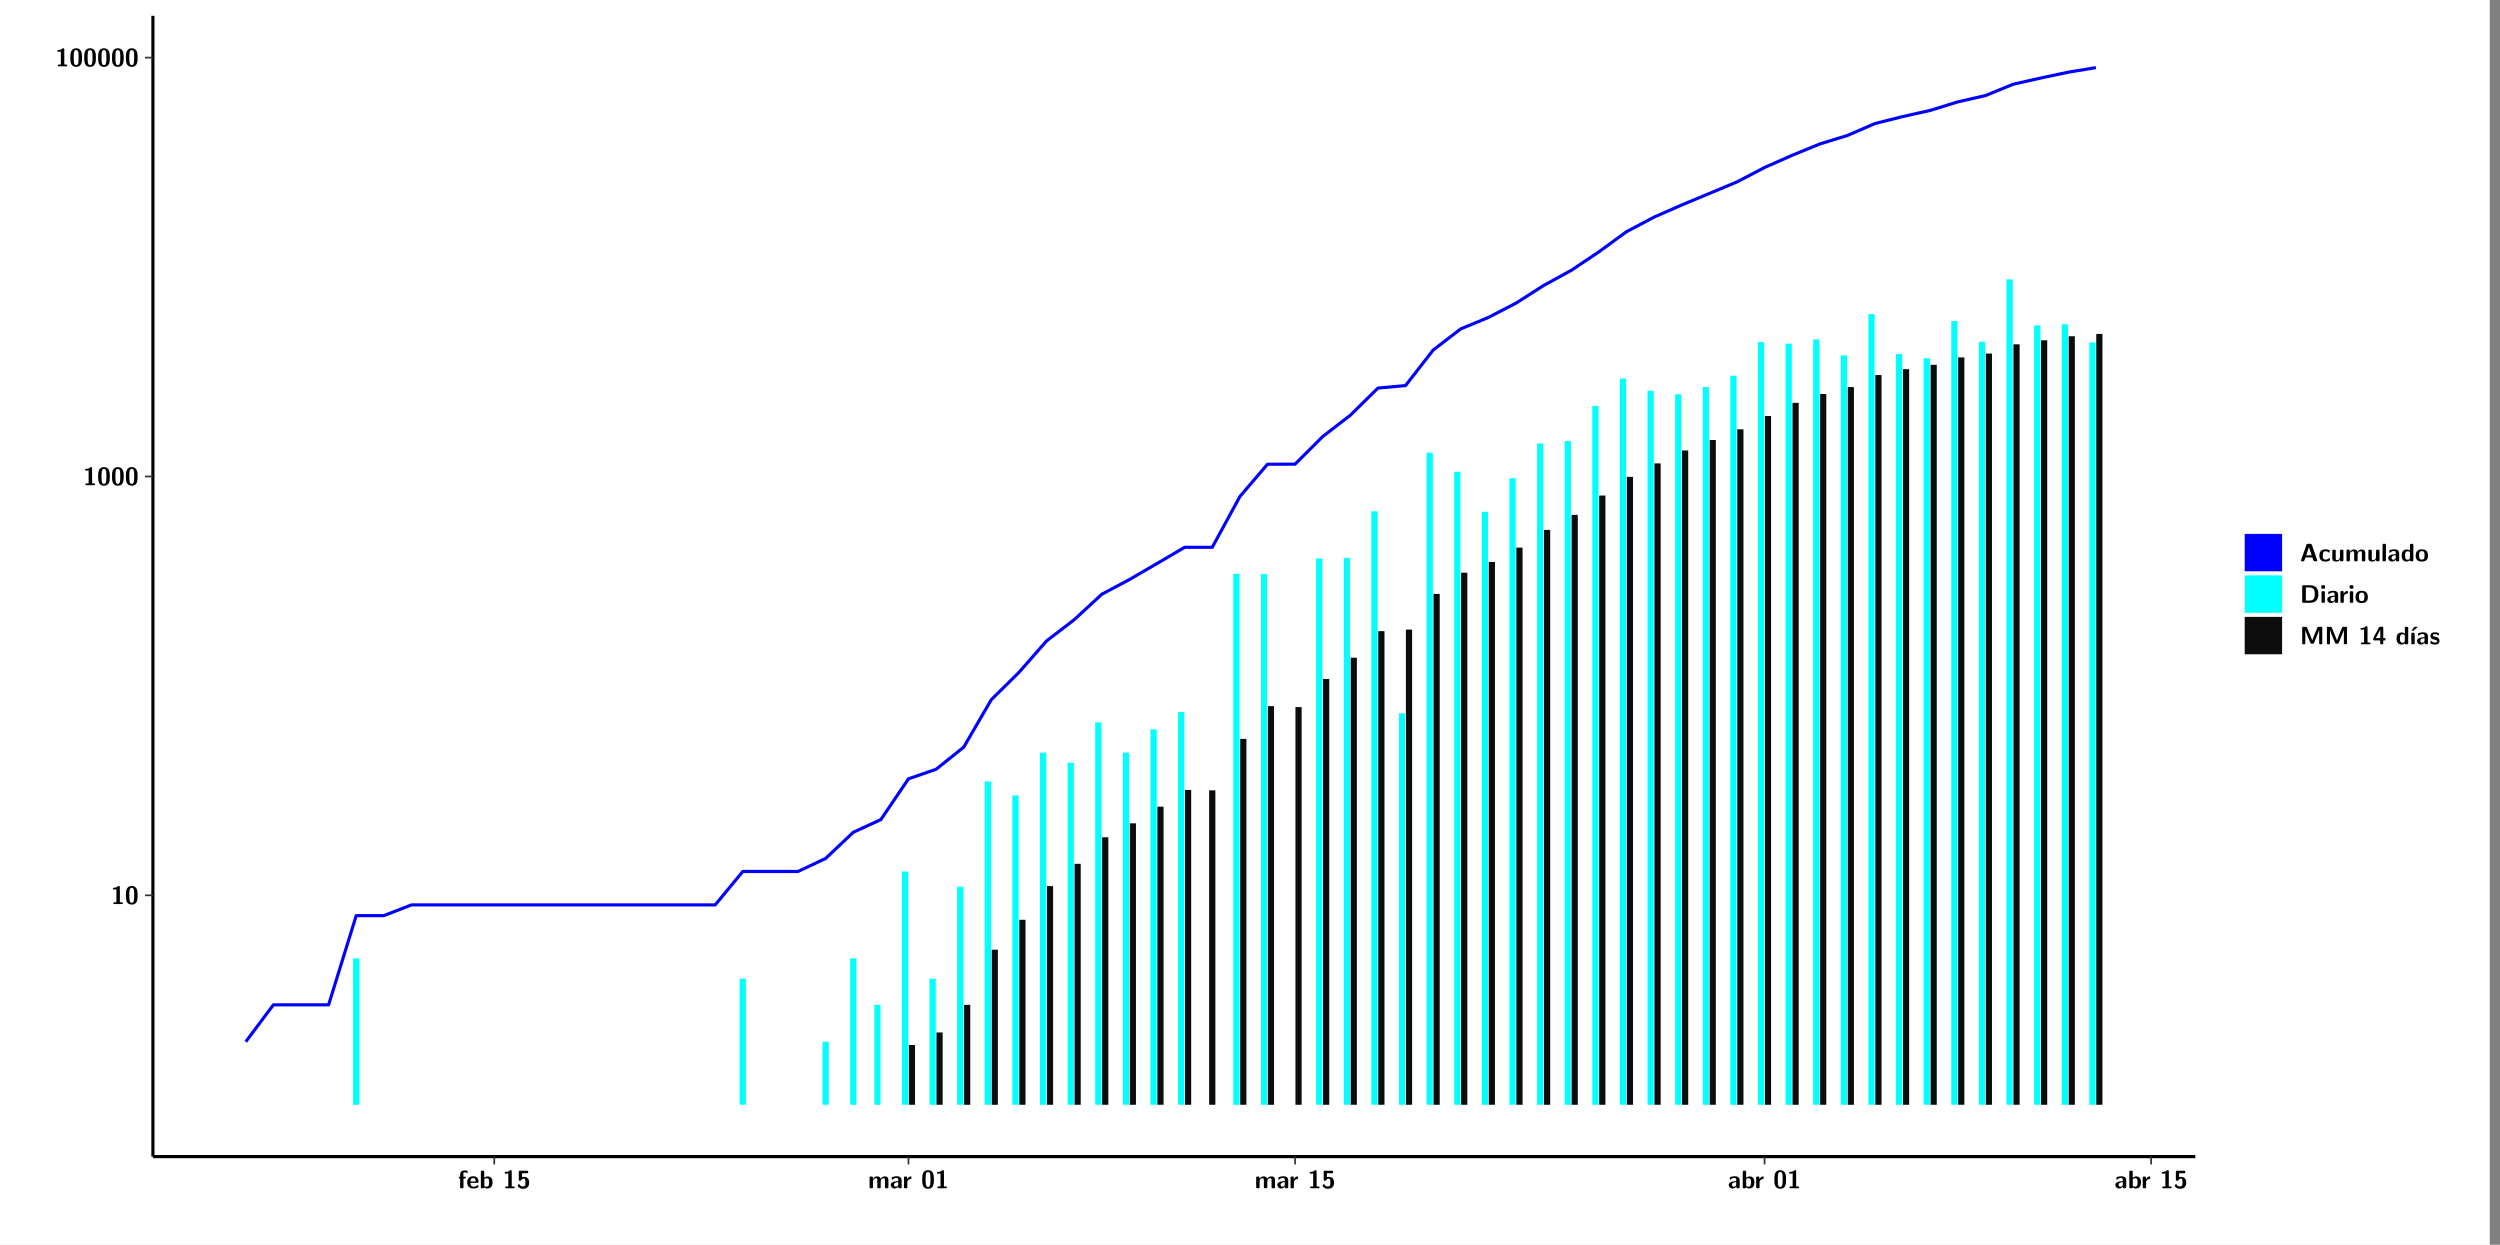 <?xml version="1.0" encoding="UTF-8"?>
<svg xmlns="http://www.w3.org/2000/svg" xmlns:xlink="http://www.w3.org/1999/xlink" width="867.653pt" height="432pt" viewBox="0 0 867.653 432" version="1.1">
<rect x="0" y="0" width="867.653" height="432" fill="#808080" stroke="none"/>
<defs>
<g>
<symbol overflow="visible" id="glyph0-0">
<path style="stroke:none;" d=""/>
</symbol>
<symbol overflow="visible" id="glyph0-1">
<path style="stroke:none;" d="M 3.109 -5.859 C 3.109 -6.016 3.109 -6.281 2.719 -6.281 C 2.547 -6.281 2.516 -6.266 2.406 -6.156 C 2.25 -6.016 1.922 -5.688 1.047 -5.672 C 0.891 -5.672 0.672 -5.609 0.672 -5.359 C 0.672 -5.047 0.969 -5.047 1.094 -5.047 C 1.344 -5.047 1.656 -5.078 1.906 -5.156 L 1.906 -0.625 L 1.234 -0.625 C 1.109 -0.625 0.812 -0.625 0.812 -0.312 C 0.812 0 1.109 0 1.234 0 L 3.719 0 C 3.828 0 4.141 0 4.141 -0.312 C 4.141 -0.625 3.828 -0.625 3.719 -0.625 L 3.109 -0.625 Z M 3.109 -5.859 "/>
</symbol>
<symbol overflow="visible" id="glyph0-2">
<path style="stroke:none;" d="M 4.438 -3 C 4.438 -4.203 4.438 -6.281 2.406 -6.281 C 0.375 -6.281 0.375 -4.219 0.375 -3 C 0.375 -1.812 0.375 0.188 2.406 0.188 C 4.438 0.188 4.438 -1.781 4.438 -3 Z M 2.406 -0.438 C 1.75 -0.438 1.656 -1.25 1.625 -1.484 C 1.562 -1.953 1.562 -2.766 1.562 -3.125 C 1.562 -3.641 1.562 -4.203 1.625 -4.641 C 1.641 -4.875 1.734 -5.641 2.406 -5.641 C 3.047 -5.641 3.156 -4.906 3.188 -4.734 C 3.25 -4.281 3.25 -3.594 3.25 -3.125 C 3.25 -2.625 3.25 -1.953 3.188 -1.469 C 3.156 -1.234 3.062 -0.438 2.406 -0.438 Z M 2.406 -0.438 "/>
</symbol>
<symbol overflow="visible" id="glyph0-3">
<path style="stroke:none;" d="M 1.922 -3.391 L 2.344 -3.391 C 2.453 -3.391 2.766 -3.391 2.766 -3.703 C 2.766 -4.016 2.453 -4.016 2.344 -4.016 L 1.891 -4.016 L 1.891 -4.969 C 1.891 -5.203 1.891 -5.547 2.469 -5.547 C 2.75 -5.547 2.922 -5.469 3.094 -5.297 C 3.156 -5.234 3.188 -5.219 3.219 -5.219 C 3.344 -5.219 3.344 -5.297 3.344 -5.438 L 3.344 -5.844 C 3.344 -6.062 3.328 -6.062 3.031 -6.125 C 2.781 -6.188 2.594 -6.188 2.469 -6.188 C 1.812 -6.188 0.75 -6.031 0.75 -4.719 L 0.75 -4.016 C 0.562 -4.016 0.266 -4.016 0.266 -3.703 C 0.266 -3.391 0.562 -3.391 0.75 -3.391 L 0.75 -0.422 C 0.75 -0.109 0.844 0 1.172 0 L 1.5 0 C 1.828 0 1.922 -0.109 1.922 -0.422 Z M 1.922 -3.391 "/>
</symbol>
<symbol overflow="visible" id="glyph0-4">
<path style="stroke:none;" d="M 3.781 -1.875 C 3.984 -1.875 4.203 -1.891 4.203 -2.281 C 4.203 -3.406 3.672 -4.156 2.359 -4.156 C 0.969 -4.156 0.266 -3.375 0.266 -2.047 C 0.266 -0.609 1.109 0.094 2.484 0.094 C 2.812 0.094 3.312 0.047 3.891 -0.234 C 4.078 -0.328 4.141 -0.359 4.141 -0.469 C 4.141 -0.531 4.125 -0.781 4.109 -0.844 C 4.078 -1.125 4.062 -1.125 3.984 -1.125 C 3.953 -1.125 3.938 -1.125 3.844 -1.047 C 3.328 -0.594 2.797 -0.531 2.516 -0.531 C 1.531 -0.531 1.422 -1.312 1.391 -1.875 Z M 1.406 -2.344 C 1.422 -2.875 1.609 -3.531 2.359 -3.531 C 3.062 -3.531 3.203 -3.031 3.219 -2.344 Z M 1.406 -2.344 "/>
</symbol>
<symbol overflow="visible" id="glyph0-5">
<path style="stroke:none;" d="M 1.703 -5.656 C 1.703 -5.938 1.641 -6.078 1.281 -6.078 L 0.953 -6.078 C 0.641 -6.078 0.531 -5.984 0.531 -5.656 L 0.531 -0.422 C 0.531 -0.109 0.625 0 0.953 0 L 1.312 0 C 1.453 0 1.719 0 1.734 -0.344 C 2.125 0.094 2.578 0.094 2.719 0.094 C 4.578 0.094 4.578 -1.594 4.578 -2.031 C 4.578 -2.453 4.578 -4.109 2.938 -4.109 C 2.219 -4.109 1.781 -3.703 1.703 -3.625 Z M 1.734 -3.172 C 1.844 -3.281 2.109 -3.484 2.5 -3.484 C 3.391 -3.484 3.391 -2.672 3.391 -2.016 C 3.391 -1.375 3.391 -0.531 2.406 -0.531 C 2.047 -0.531 1.828 -0.75 1.734 -0.875 Z M 1.734 -3.172 "/>
</symbol>
<symbol overflow="visible" id="glyph0-6">
<path style="stroke:none;" d="M 1.859 -5.203 L 3.578 -5.203 C 4 -5.203 4 -5.406 4 -5.641 C 4 -5.875 4 -6.078 3.578 -6.078 L 1.141 -6.078 C 0.875 -6.078 0.734 -6.031 0.734 -5.688 L 0.734 -3 C 0.734 -2.609 0.922 -2.594 1.172 -2.594 C 1.391 -2.594 1.469 -2.594 1.594 -2.812 C 1.812 -3.141 2.109 -3.328 2.469 -3.328 C 3.047 -3.328 3.047 -2.656 3.047 -1.969 C 3.047 -1.297 3.047 -0.625 2.125 -0.625 C 1.844 -0.625 1.25 -0.703 0.906 -1.406 C 0.875 -1.453 0.844 -1.5 0.781 -1.5 C 0.719 -1.5 0.703 -1.469 0.656 -1.391 C 0.531 -1.188 0.328 -0.891 0.328 -0.828 C 0.328 -0.75 0.891 0.188 2.141 0.188 C 3.562 0.188 4.328 -0.516 4.328 -1.938 C 4.328 -3.094 3.844 -3.953 2.5 -3.953 C 2.281 -3.953 2.078 -3.922 1.859 -3.844 Z M 1.859 -5.203 "/>
</symbol>
<symbol overflow="visible" id="glyph0-7">
<path style="stroke:none;" d="M 7.062 -2.844 C 7.062 -3.75 6.672 -4.109 5.781 -4.109 C 5.156 -4.109 4.688 -3.828 4.359 -3.25 C 4.219 -4.078 3.484 -4.109 3.109 -4.109 C 2.938 -4.109 2.578 -4.109 2.188 -3.828 C 1.906 -3.625 1.734 -3.344 1.672 -3.203 L 1.672 -3.641 C 1.672 -3.922 1.609 -4.062 1.25 -4.062 L 0.953 -4.062 C 0.625 -4.062 0.531 -3.969 0.531 -3.641 L 0.531 -0.422 C 0.531 -0.109 0.625 0 0.953 0 L 1.297 0 C 1.625 0 1.719 -0.109 1.719 -0.422 L 1.719 -2.359 C 1.719 -3.141 2.25 -3.484 2.688 -3.484 C 3.109 -3.484 3.203 -3.297 3.203 -2.828 L 3.203 -0.422 C 3.203 -0.109 3.297 0 3.625 0 L 3.969 0 C 4.297 0 4.391 -0.109 4.391 -0.422 L 4.391 -2.359 C 4.391 -3.141 4.922 -3.484 5.359 -3.484 C 5.781 -3.484 5.875 -3.297 5.875 -2.828 L 5.875 -0.422 C 5.875 -0.109 5.969 0 6.297 0 L 6.641 0 C 6.984 0 7.062 -0.109 7.062 -0.422 Z M 7.062 -2.844 "/>
</symbol>
<symbol overflow="visible" id="glyph0-8">
<path style="stroke:none;" d="M 4.062 -2.766 C 4.062 -4.156 2.734 -4.156 2.297 -4.156 C 1.891 -4.156 1.453 -4.125 0.859 -3.891 C 0.672 -3.797 0.625 -3.781 0.625 -3.688 C 0.625 -3.625 0.688 -3.109 0.688 -3.047 C 0.703 -2.984 0.75 -2.938 0.812 -2.938 C 0.844 -2.938 0.875 -2.969 0.906 -3 C 1.281 -3.391 1.719 -3.578 2.266 -3.578 C 2.734 -3.578 2.875 -3.297 2.875 -2.781 L 2.875 -2.469 C 2.562 -2.469 0.266 -2.453 0.266 -1.172 C 0.266 -0.547 0.766 0.094 1.531 0.094 C 1.828 0.094 2.484 0.016 2.906 -0.594 L 2.906 -0.422 C 2.906 -0.141 2.969 0 3.328 0 L 3.641 0 C 3.984 0 4.062 -0.109 4.062 -0.422 Z M 2.875 -1.344 C 2.875 -0.531 2.047 -0.531 2.016 -0.531 C 1.641 -0.531 1.406 -0.844 1.406 -1.188 C 1.406 -2.047 2.625 -2.109 2.875 -2.109 Z M 2.875 -1.344 "/>
</symbol>
<symbol overflow="visible" id="glyph0-9">
<path style="stroke:none;" d="M 1.703 -2.016 C 1.703 -2.844 2.391 -3.188 2.938 -3.219 C 3.109 -3.234 3.125 -3.234 3.125 -3.469 L 3.125 -3.875 C 3.125 -4.047 3.125 -4.109 2.969 -4.109 C 2.719 -4.109 2.078 -4.031 1.672 -3.078 L 1.656 -3.078 L 1.656 -3.641 C 1.656 -3.922 1.594 -4.062 1.234 -4.062 L 0.953 -4.062 C 0.641 -4.062 0.531 -3.969 0.531 -3.641 L 0.531 -0.422 C 0.531 -0.109 0.625 0 0.953 0 L 1.281 0 C 1.609 0 1.703 -0.109 1.703 -0.422 Z M 1.703 -2.016 "/>
</symbol>
<symbol overflow="visible" id="glyph0-10">
<path style="stroke:none;" d="M 4.156 -5.703 C 4.031 -6.078 3.766 -6.078 3.594 -6.078 L 2.828 -6.078 C 2.641 -6.078 2.391 -6.078 2.266 -5.703 L 0.406 -0.406 C 0.375 -0.297 0.375 -0.281 0.375 -0.234 C 0.375 0 0.594 0 0.703 0 L 1.031 0 C 1.188 0 1.453 0 1.578 -0.344 L 1.922 -1.328 L 4.344 -1.328 L 4.641 -0.484 C 4.75 -0.172 4.812 0 5.234 0 L 5.703 0 C 5.828 0 6.047 0 6.047 -0.234 C 6.047 -0.281 6.047 -0.297 6 -0.406 Z M 2.812 -3.938 C 2.938 -4.328 3.062 -4.656 3.125 -4.969 L 3.141 -4.969 C 3.188 -4.766 3.188 -4.75 3.25 -4.547 L 4.078 -2.078 L 2.188 -2.078 Z M 2.812 -3.938 "/>
</symbol>
<symbol overflow="visible" id="glyph0-11">
<path style="stroke:none;" d="M 4 -0.438 C 4 -0.531 3.969 -0.938 3.953 -1.047 C 3.953 -1.078 3.938 -1.172 3.844 -1.172 C 3.812 -1.172 3.797 -1.172 3.703 -1.078 C 3.562 -0.953 3.141 -0.594 2.422 -0.594 C 1.516 -0.594 1.516 -1.469 1.516 -2.031 C 1.516 -2.75 1.562 -3.484 2.453 -3.484 C 3.031 -3.484 3.266 -3.344 3.578 -3.078 C 3.688 -2.984 3.703 -2.984 3.734 -2.984 C 3.828 -2.984 3.844 -3.062 3.844 -3.094 C 3.859 -3.172 3.953 -3.656 3.953 -3.703 C 3.953 -3.781 3.891 -3.812 3.75 -3.891 C 3.328 -4.078 3.062 -4.156 2.453 -4.156 C 1.141 -4.156 0.328 -3.547 0.328 -2.016 C 0.328 -0.562 1.078 0.094 2.406 0.094 C 2.641 0.094 3.172 0.094 3.75 -0.203 C 4 -0.344 4 -0.344 4 -0.438 Z M 4 -0.438 "/>
</symbol>
<symbol overflow="visible" id="glyph0-12">
<path style="stroke:none;" d="M 4.391 -3.594 C 4.391 -3.875 4.328 -4.016 3.969 -4.016 L 3.609 -4.016 C 3.281 -4.016 3.188 -3.906 3.188 -3.594 L 3.188 -1.516 C 3.188 -0.938 2.891 -0.438 2.266 -0.438 C 1.766 -0.438 1.719 -0.562 1.719 -1.031 L 1.719 -3.594 C 1.719 -3.875 1.656 -4.016 1.297 -4.016 L 0.953 -4.016 C 0.625 -4.016 0.531 -3.922 0.531 -3.594 L 0.531 -1.109 C 0.531 -0.172 1.031 0.094 1.953 0.094 C 2.188 0.094 2.812 0.094 3.219 -0.656 L 3.219 -0.422 C 3.219 -0.141 3.281 0 3.641 0 L 3.969 0 C 4.297 0 4.391 -0.109 4.391 -0.422 Z M 4.391 -3.594 "/>
</symbol>
<symbol overflow="visible" id="glyph0-13">
<path style="stroke:none;" d="M 1.703 -5.656 C 1.703 -5.938 1.641 -6.078 1.281 -6.078 L 0.953 -6.078 C 0.641 -6.078 0.531 -5.984 0.531 -5.656 L 0.531 -0.422 C 0.531 -0.109 0.625 0 0.953 0 L 1.281 0 C 1.609 0 1.703 -0.109 1.703 -0.422 Z M 1.703 -5.656 "/>
</symbol>
<symbol overflow="visible" id="glyph0-14">
<path style="stroke:none;" d="M 4.375 -5.656 C 4.375 -5.938 4.312 -6.078 3.953 -6.078 L 3.625 -6.078 C 3.297 -6.078 3.203 -5.969 3.203 -5.656 L 3.203 -3.672 C 2.812 -4.047 2.375 -4.109 2.109 -4.109 C 0.328 -4.109 0.328 -2.422 0.328 -2 C 0.328 -1.594 0.328 0.094 2.062 0.094 C 2.422 0.094 2.812 -0.016 3.188 -0.406 C 3.188 -0.094 3.297 0 3.609 0 L 3.953 0 C 4.281 0 4.375 -0.109 4.375 -0.422 Z M 3.188 -1.094 C 3.188 -0.953 3.188 -0.875 2.922 -0.688 C 2.703 -0.547 2.5 -0.531 2.406 -0.531 C 1.516 -0.531 1.516 -1.344 1.516 -2 C 1.516 -2.656 1.516 -3.484 2.5 -3.484 C 2.75 -3.484 2.984 -3.391 3.188 -3.203 Z M 3.188 -1.094 "/>
</symbol>
<symbol overflow="visible" id="glyph0-15">
<path style="stroke:none;" d="M 4.547 -1.969 C 4.547 -3.406 3.844 -4.156 2.406 -4.156 C 0.953 -4.156 0.266 -3.391 0.266 -1.969 C 0.266 -0.547 1.031 0.094 2.406 0.094 C 3.781 0.094 4.547 -0.531 4.547 -1.969 Z M 2.406 -0.594 C 1.469 -0.594 1.469 -1.375 1.469 -2.078 C 1.469 -2.75 1.469 -3.531 2.406 -3.531 C 3.344 -3.531 3.344 -2.766 3.344 -2.078 C 3.344 -1.391 3.344 -0.594 2.406 -0.594 Z M 2.406 -0.594 "/>
</symbol>
<symbol overflow="visible" id="glyph0-16">
<path style="stroke:none;" d="M 1.219 -6.078 C 0.906 -6.078 0.797 -5.984 0.797 -5.656 L 0.797 -0.422 C 0.797 -0.109 0.891 0 1.219 0 L 3.531 0 C 5.672 0 6.422 -1.281 6.422 -3 C 6.422 -3.688 6.297 -4.547 5.812 -5.156 C 5.156 -5.984 4.109 -6.078 3.531 -6.078 Z M 2.062 -0.75 L 2.062 -5.328 L 3.188 -5.328 C 5.078 -5.328 5.156 -3.984 5.156 -3 C 5.156 -2 5.062 -0.75 3.188 -0.75 Z M 2.062 -0.75 "/>
</symbol>
<symbol overflow="visible" id="glyph0-17">
<path style="stroke:none;" d="M 0.891 -6.094 C 0.609 -6.094 0.469 -6.047 0.469 -5.688 L 0.469 -5.281 C 0.469 -5 0.562 -4.891 0.891 -4.891 L 1.344 -4.891 C 1.766 -4.891 1.766 -5.078 1.766 -5.484 C 1.766 -5.906 1.766 -6.094 1.344 -6.094 Z M 1.703 -3.594 C 1.703 -3.875 1.641 -4.016 1.281 -4.016 L 0.953 -4.016 C 0.641 -4.016 0.531 -3.922 0.531 -3.594 L 0.531 -0.422 C 0.531 -0.109 0.625 0 0.953 0 L 1.281 0 C 1.609 0 1.703 -0.109 1.703 -0.422 Z M 1.703 -3.594 "/>
</symbol>
<symbol overflow="visible" id="glyph0-18">
<path style="stroke:none;" d="M 4.859 -2.859 C 4.688 -2.422 4.359 -1.609 4.281 -1.312 C 4.203 -1.625 3.844 -2.484 3.656 -2.953 L 2.531 -5.719 C 2.391 -6.078 2.109 -6.078 1.953 -6.078 L 1.219 -6.078 C 0.906 -6.078 0.797 -5.984 0.797 -5.656 L 0.797 -0.422 C 0.797 -0.109 0.891 0 1.219 0 L 1.453 0 C 1.781 0 1.875 -0.109 1.875 -0.422 L 1.875 -4.953 L 1.891 -4.953 C 1.984 -4.562 2.375 -3.578 2.578 -3.062 L 3.609 -0.562 C 3.766 -0.188 3.969 -0.188 4.266 -0.188 C 4.562 -0.188 4.781 -0.188 4.938 -0.562 L 6.062 -3.328 C 6.141 -3.531 6.625 -4.719 6.672 -4.953 L 6.688 -4.953 L 6.688 -0.422 C 6.688 -0.141 6.75 0 7.109 0 L 7.344 0 C 7.672 0 7.766 -0.109 7.766 -0.422 L 7.766 -5.656 C 7.766 -5.938 7.703 -6.078 7.344 -6.078 L 6.609 -6.078 C 6.391 -6.078 6.172 -6.062 6.016 -5.703 Z M 4.859 -2.859 "/>
</symbol>
<symbol overflow="visible" id="glyph0-19">
<path style="stroke:none;" d="M 0.344 -2.297 C 0.266 -2.172 0.266 -2.141 0.266 -1.984 L 0.266 -1.766 C 0.266 -1.484 0.328 -1.344 0.688 -1.344 L 2.672 -1.344 L 2.672 -0.422 C 2.672 -0.141 2.719 0 3.078 0 L 3.328 0 C 3.656 0 3.75 -0.109 3.75 -0.422 L 3.75 -1.344 L 4.125 -1.344 C 4.391 -1.344 4.547 -1.406 4.547 -1.75 C 4.547 -2.078 4.422 -2.172 4.125 -2.172 L 3.75 -2.172 L 3.75 -5.656 C 3.75 -5.984 3.656 -6.078 3.328 -6.078 L 2.688 -6.078 C 2.531 -6.078 2.391 -6.078 2.281 -5.875 Z M 1.188 -2.172 C 2.578 -4.75 2.672 -5.016 2.703 -5.156 L 2.719 -5.156 L 2.719 -2.172 Z M 1.188 -2.172 "/>
</symbol>
<symbol overflow="visible" id="glyph0-20">
<path style="stroke:none;" d="M 3.906 -5.844 C 3.953 -5.875 4 -5.922 4 -5.969 C 4 -6.078 3.906 -6.078 3.766 -6.078 L 3.047 -6.078 C 2.875 -6.078 2.859 -6.078 2.781 -5.984 L 2.031 -4.953 C 1.953 -4.859 1.953 -4.844 1.953 -4.828 C 1.953 -4.703 2.047 -4.703 2.188 -4.703 L 2.516 -4.703 Z M 3.906 -5.844 "/>
</symbol>
<symbol overflow="visible" id="glyph0-21">
<path style="stroke:none;" d="M 1.703 -3.594 C 1.703 -3.875 1.641 -4.016 1.281 -4.016 L 0.953 -4.016 C 0.641 -4.016 0.531 -3.922 0.531 -3.594 L 0.531 -0.422 C 0.531 -0.109 0.625 0 0.953 0 L 1.281 0 C 1.609 0 1.703 -0.109 1.703 -0.422 Z M 1.703 -3.594 "/>
</symbol>
<symbol overflow="visible" id="glyph0-22">
<path style="stroke:none;" d="M 3.469 -1.234 C 3.469 -1.734 3.203 -2.031 3.047 -2.172 C 2.703 -2.484 2.391 -2.547 2.031 -2.609 C 1.547 -2.703 1.188 -2.766 1.188 -3.109 C 1.188 -3.469 1.484 -3.547 1.828 -3.547 C 2.406 -3.547 2.719 -3.328 2.953 -3.125 C 3.047 -3.047 3.062 -3.047 3.094 -3.047 C 3.188 -3.047 3.203 -3.125 3.203 -3.156 C 3.219 -3.219 3.312 -3.719 3.312 -3.766 C 3.312 -3.906 2.844 -4.031 2.75 -4.062 C 2.406 -4.156 2.125 -4.156 1.891 -4.156 C 1.5 -4.156 0.328 -4.156 0.328 -2.906 C 0.328 -2.484 0.516 -2.219 0.75 -2 C 1.062 -1.734 1.406 -1.672 1.906 -1.562 C 2.156 -1.531 2.609 -1.453 2.609 -1.062 C 2.609 -0.656 2.266 -0.594 1.922 -0.594 C 1.531 -0.594 1.047 -0.703 0.625 -1.188 C 0.594 -1.234 0.562 -1.266 0.516 -1.266 C 0.422 -1.266 0.406 -1.188 0.391 -1.125 C 0.375 -1.016 0.266 -0.516 0.266 -0.422 C 0.266 -0.266 0.922 -0.062 0.922 -0.047 C 1.406 0.094 1.766 0.094 1.922 0.094 C 2.359 0.094 3.469 0.062 3.469 -1.234 Z M 3.469 -1.234 "/>
</symbol>
</g>
<clipPath id="clip1">
  <path d="M 0 0 L 864.012 0 L 864.012 432 L 0 432 Z M 0 0 "/>
</clipPath>
<clipPath id="clip2">
  <path d="M 53.07 5.473 L 761.902 5.473 L 761.902 401.414 L 53.07 401.414 Z M 53.07 5.473 "/>
</clipPath>
</defs>
<g id="surface1">
<g clip-path="url(#clip1)" clip-rule="nonzero">
<path style="fill-rule:nonzero;fill:rgb(100%,100%,100%);fill-opacity:1;stroke-width:0.598;stroke-linecap:round;stroke-linejoin:round;stroke:rgb(100%,100%,100%);stroke-opacity:1;stroke-miterlimit:10;" d="M 0 0 L 0 432.004 L 864.012 432.004 L 864.012 0 Z M 0 0 " transform="matrix(1,0,0,-1,0,432)"/>
</g>
<g clip-path="url(#clip2)" clip-rule="nonzero">
<path style=" stroke:none;fill-rule:nonzero;fill:rgb(100%,100%,100%);fill-opacity:1;" d="M 53.07 401.414 L 53.07 5.473 L 761.902 5.473 L 761.902 401.414 Z M 53.07 401.414 "/>
</g>
<path style=" stroke:none;fill-rule:nonzero;fill:rgb(0%,100%,100%);fill-opacity:1;" d="M 122.543 383.422 L 122.543 332.613 L 124.703 332.613 L 124.703 383.422 Z M 122.543 383.422 "/>
<path style=" stroke:none;fill-rule:nonzero;fill:rgb(0%,100%,100%);fill-opacity:1;" d="M 256.719 383.422 L 256.719 339.656 L 258.871 339.656 L 258.871 383.422 Z M 256.719 383.422 "/>
<path style=" stroke:none;fill-rule:nonzero;fill:rgb(0%,100%,100%);fill-opacity:1;" d="M 285.473 383.422 L 285.473 361.543 L 287.625 361.543 L 287.625 383.422 Z M 285.473 383.422 "/>
<path style=" stroke:none;fill-rule:nonzero;fill:rgb(0%,100%,100%);fill-opacity:1;" d="M 295.059 383.422 L 295.059 332.613 L 297.211 332.613 L 297.211 383.422 Z M 295.059 383.422 "/>
<path style=" stroke:none;fill-rule:nonzero;fill:rgb(0%,100%,100%);fill-opacity:1;" d="M 303.445 383.422 L 303.445 348.742 L 305.598 348.742 L 305.598 383.422 Z M 303.445 383.422 "/>
<path style=" stroke:none;fill-rule:nonzero;fill:rgb(0%,100%,100%);fill-opacity:1;" d="M 313.02 383.422 L 313.02 302.453 L 315.184 302.453 L 315.184 383.422 Z M 313.02 383.422 "/>
<path style=" stroke:none;fill-rule:nonzero;fill:rgb(4.999%,4.999%,4.999%);fill-opacity:1;" d="M 315.422 383.422 L 315.422 362.688 L 317.574 362.688 L 317.574 383.422 Z M 315.422 383.422 "/>
<path style=" stroke:none;fill-rule:nonzero;fill:rgb(0%,100%,100%);fill-opacity:1;" d="M 322.605 383.422 L 322.605 339.656 L 324.766 339.656 L 324.766 383.422 Z M 322.605 383.422 "/>
<path style=" stroke:none;fill-rule:nonzero;fill:rgb(4.999%,4.999%,4.999%);fill-opacity:1;" d="M 325.004 383.422 L 325.004 358.324 L 327.156 358.324 L 327.156 383.422 Z M 325.004 383.422 "/>
<path style=" stroke:none;fill-rule:nonzero;fill:rgb(0%,100%,100%);fill-opacity:1;" d="M 332.188 383.422 L 332.188 307.723 L 334.352 307.723 L 334.352 383.422 Z M 332.188 383.422 "/>
<path style=" stroke:none;fill-rule:nonzero;fill:rgb(4.999%,4.999%,4.999%);fill-opacity:1;" d="M 334.59 383.422 L 334.59 348.742 L 336.742 348.742 L 336.742 383.422 Z M 334.59 383.422 "/>
<path style=" stroke:none;fill-rule:nonzero;fill:rgb(0%,100%,100%);fill-opacity:1;" d="M 341.773 383.422 L 341.773 271.191 L 343.934 271.191 L 343.934 383.422 Z M 341.773 383.422 "/>
<path style=" stroke:none;fill-rule:nonzero;fill:rgb(4.999%,4.999%,4.999%);fill-opacity:1;" d="M 344.172 383.422 L 344.172 329.602 L 346.324 329.602 L 346.324 383.422 Z M 344.172 383.422 "/>
<path style=" stroke:none;fill-rule:nonzero;fill:rgb(0%,100%,100%);fill-opacity:1;" d="M 351.355 383.422 L 351.355 276.055 L 353.52 276.055 L 353.52 383.422 Z M 351.355 383.422 "/>
<path style=" stroke:none;fill-rule:nonzero;fill:rgb(4.999%,4.999%,4.999%);fill-opacity:1;" d="M 353.758 383.422 L 353.758 319.223 L 355.91 319.223 L 355.91 383.422 Z M 353.758 383.422 "/>
<path style=" stroke:none;fill-rule:nonzero;fill:rgb(0%,100%,100%);fill-opacity:1;" d="M 360.941 383.422 L 360.941 261.219 L 363.102 261.219 L 363.102 383.422 Z M 360.941 383.422 "/>
<path style=" stroke:none;fill-rule:nonzero;fill:rgb(4.999%,4.999%,4.999%);fill-opacity:1;" d="M 363.344 383.422 L 363.344 307.523 L 365.492 307.523 L 365.492 383.422 Z M 363.344 383.422 "/>
<path style=" stroke:none;fill-rule:nonzero;fill:rgb(0%,100%,100%);fill-opacity:1;" d="M 370.523 383.422 L 370.523 264.695 L 372.688 264.695 L 372.688 383.422 Z M 370.523 383.422 "/>
<path style=" stroke:none;fill-rule:nonzero;fill:rgb(4.999%,4.999%,4.999%);fill-opacity:1;" d="M 372.926 383.422 L 372.926 299.793 L 375.078 299.793 L 375.078 383.422 Z M 372.926 383.422 "/>
<path style=" stroke:none;fill-rule:nonzero;fill:rgb(0%,100%,100%);fill-opacity:1;" d="M 380.109 383.422 L 380.109 250.688 L 382.27 250.688 L 382.27 383.422 Z M 380.109 383.422 "/>
<path style=" stroke:none;fill-rule:nonzero;fill:rgb(4.999%,4.999%,4.999%);fill-opacity:1;" d="M 382.512 383.422 L 382.512 290.59 L 384.664 290.59 L 384.664 383.422 Z M 382.512 383.422 "/>
<path style=" stroke:none;fill-rule:nonzero;fill:rgb(0%,100%,100%);fill-opacity:1;" d="M 389.695 383.422 L 389.695 261.219 L 391.855 261.219 L 391.855 383.422 Z M 389.695 383.422 "/>
<path style=" stroke:none;fill-rule:nonzero;fill:rgb(4.999%,4.999%,4.999%);fill-opacity:1;" d="M 392.094 383.422 L 392.094 285.746 L 394.246 285.746 L 394.246 383.422 Z M 392.094 383.422 "/>
<path style=" stroke:none;fill-rule:nonzero;fill:rgb(0%,100%,100%);fill-opacity:1;" d="M 399.277 383.422 L 399.277 253.137 L 401.441 253.137 L 401.441 383.422 Z M 399.277 383.422 "/>
<path style=" stroke:none;fill-rule:nonzero;fill:rgb(4.999%,4.999%,4.999%);fill-opacity:1;" d="M 401.68 383.422 L 401.68 279.969 L 403.832 279.969 L 403.832 383.422 Z M 401.68 383.422 "/>
<path style=" stroke:none;fill-rule:nonzero;fill:rgb(0%,100%,100%);fill-opacity:1;" d="M 408.863 383.422 L 408.863 247.133 L 411.023 247.133 L 411.023 383.422 Z M 408.863 383.422 "/>
<path style=" stroke:none;fill-rule:nonzero;fill:rgb(4.999%,4.999%,4.999%);fill-opacity:1;" d="M 411.262 383.422 L 411.262 274.16 L 413.414 274.16 L 413.414 383.422 Z M 411.262 383.422 "/>
<path style=" stroke:none;fill-rule:nonzero;fill:rgb(4.999%,4.999%,4.999%);fill-opacity:1;" d="M 419.641 383.422 L 419.641 274.301 L 421.805 274.301 L 421.805 383.422 Z M 419.641 383.422 "/>
<path style=" stroke:none;fill-rule:nonzero;fill:rgb(0%,100%,100%);fill-opacity:1;" d="M 428.031 383.422 L 428.031 199.141 L 430.191 199.141 L 430.191 383.422 Z M 428.031 383.422 "/>
<path style=" stroke:none;fill-rule:nonzero;fill:rgb(4.999%,4.999%,4.999%);fill-opacity:1;" d="M 430.43 383.422 L 430.43 256.438 L 432.582 256.438 L 432.582 383.422 Z M 430.43 383.422 "/>
<path style=" stroke:none;fill-rule:nonzero;fill:rgb(0%,100%,100%);fill-opacity:1;" d="M 437.613 383.422 L 437.613 199.23 L 439.766 199.23 L 439.766 383.422 Z M 437.613 383.422 "/>
<path style=" stroke:none;fill-rule:nonzero;fill:rgb(4.999%,4.999%,4.999%);fill-opacity:1;" d="M 440.016 383.422 L 440.016 245.07 L 442.168 245.07 L 442.168 383.422 Z M 440.016 383.422 "/>
<path style=" stroke:none;fill-rule:nonzero;fill:rgb(4.999%,4.999%,4.999%);fill-opacity:1;" d="M 449.602 383.422 L 449.602 245.406 L 451.75 245.406 L 451.75 383.422 Z M 449.602 383.422 "/>
<path style=" stroke:none;fill-rule:nonzero;fill:rgb(0%,100%,100%);fill-opacity:1;" d="M 456.781 383.422 L 456.781 193.82 L 458.934 193.82 L 458.934 383.422 Z M 456.781 383.422 "/>
<path style=" stroke:none;fill-rule:nonzero;fill:rgb(4.999%,4.999%,4.999%);fill-opacity:1;" d="M 459.176 383.422 L 459.176 235.645 L 461.336 235.645 L 461.336 383.422 Z M 459.176 383.422 "/>
<path style=" stroke:none;fill-rule:nonzero;fill:rgb(0%,100%,100%);fill-opacity:1;" d="M 466.367 383.422 L 466.367 193.59 L 468.52 193.59 L 468.52 383.422 Z M 466.367 383.422 "/>
<path style=" stroke:none;fill-rule:nonzero;fill:rgb(4.999%,4.999%,4.999%);fill-opacity:1;" d="M 468.758 383.422 L 468.758 228.262 L 470.922 228.262 L 470.922 383.422 Z M 468.758 383.422 "/>
<path style=" stroke:none;fill-rule:nonzero;fill:rgb(0%,100%,100%);fill-opacity:1;" d="M 475.953 383.422 L 475.953 177.441 L 478.102 177.441 L 478.102 383.422 Z M 475.953 383.422 "/>
<path style=" stroke:none;fill-rule:nonzero;fill:rgb(4.999%,4.999%,4.999%);fill-opacity:1;" d="M 478.344 383.422 L 478.344 219.047 L 480.504 219.047 L 480.504 383.422 Z M 478.344 383.422 "/>
<path style=" stroke:none;fill-rule:nonzero;fill:rgb(0%,100%,100%);fill-opacity:1;" d="M 485.535 383.422 L 485.535 247.551 L 487.688 247.551 L 487.688 383.422 Z M 485.535 383.422 "/>
<path style=" stroke:none;fill-rule:nonzero;fill:rgb(4.999%,4.999%,4.999%);fill-opacity:1;" d="M 487.926 383.422 L 487.926 218.508 L 490.09 218.508 L 490.09 383.422 Z M 487.926 383.422 "/>
<path style=" stroke:none;fill-rule:nonzero;fill:rgb(0%,100%,100%);fill-opacity:1;" d="M 495.121 383.422 L 495.121 157.129 L 497.273 157.129 L 497.273 383.422 Z M 495.121 383.422 "/>
<path style=" stroke:none;fill-rule:nonzero;fill:rgb(4.999%,4.999%,4.999%);fill-opacity:1;" d="M 497.512 383.422 L 497.512 206.113 L 499.672 206.113 L 499.672 383.422 Z M 497.512 383.422 "/>
<path style=" stroke:none;fill-rule:nonzero;fill:rgb(0%,100%,100%);fill-opacity:1;" d="M 504.703 383.422 L 504.703 163.734 L 506.855 163.734 L 506.855 383.422 Z M 504.703 383.422 "/>
<path style=" stroke:none;fill-rule:nonzero;fill:rgb(4.999%,4.999%,4.999%);fill-opacity:1;" d="M 507.094 383.422 L 507.094 198.762 L 509.258 198.762 L 509.258 383.422 Z M 507.094 383.422 "/>
<path style=" stroke:none;fill-rule:nonzero;fill:rgb(0%,100%,100%);fill-opacity:1;" d="M 514.289 383.422 L 514.289 177.629 L 516.441 177.629 L 516.441 383.422 Z M 514.289 383.422 "/>
<path style=" stroke:none;fill-rule:nonzero;fill:rgb(4.999%,4.999%,4.999%);fill-opacity:1;" d="M 516.68 383.422 L 516.68 195.027 L 518.84 195.027 L 518.84 383.422 Z M 516.68 383.422 "/>
<path style=" stroke:none;fill-rule:nonzero;fill:rgb(0%,100%,100%);fill-opacity:1;" d="M 523.871 383.422 L 523.871 165.973 L 526.023 165.973 L 526.023 383.422 Z M 523.871 383.422 "/>
<path style=" stroke:none;fill-rule:nonzero;fill:rgb(4.999%,4.999%,4.999%);fill-opacity:1;" d="M 526.262 383.422 L 526.262 190.055 L 528.426 190.055 L 528.426 383.422 Z M 526.262 383.422 "/>
<path style=" stroke:none;fill-rule:nonzero;fill:rgb(0%,100%,100%);fill-opacity:1;" d="M 533.457 383.422 L 533.457 153.898 L 535.609 153.898 L 535.609 383.422 Z M 533.457 383.422 "/>
<path style=" stroke:none;fill-rule:nonzero;fill:rgb(4.999%,4.999%,4.999%);fill-opacity:1;" d="M 535.848 383.422 L 535.848 183.906 L 538.008 183.906 L 538.008 383.422 Z M 535.848 383.422 "/>
<path style=" stroke:none;fill-rule:nonzero;fill:rgb(0%,100%,100%);fill-opacity:1;" d="M 543.039 383.422 L 543.039 153.074 L 545.191 153.074 L 545.191 383.422 Z M 543.039 383.422 "/>
<path style=" stroke:none;fill-rule:nonzero;fill:rgb(4.999%,4.999%,4.999%);fill-opacity:1;" d="M 545.434 383.422 L 545.434 178.688 L 547.594 178.688 L 547.594 383.422 Z M 545.434 383.422 "/>
<path style=" stroke:none;fill-rule:nonzero;fill:rgb(0%,100%,100%);fill-opacity:1;" d="M 552.625 383.422 L 552.625 140.879 L 554.777 140.879 L 554.777 383.422 Z M 552.625 383.422 "/>
<path style=" stroke:none;fill-rule:nonzero;fill:rgb(4.999%,4.999%,4.999%);fill-opacity:1;" d="M 555.016 383.422 L 555.016 171.98 L 557.18 171.98 L 557.18 383.422 Z M 555.016 383.422 "/>
<path style=" stroke:none;fill-rule:nonzero;fill:rgb(0%,100%,100%);fill-opacity:1;" d="M 562.207 383.422 L 562.207 131.395 L 564.359 131.395 L 564.359 383.422 Z M 562.207 383.422 "/>
<path style=" stroke:none;fill-rule:nonzero;fill:rgb(4.999%,4.999%,4.999%);fill-opacity:1;" d="M 564.602 383.422 L 564.602 165.496 L 566.762 165.496 L 566.762 383.422 Z M 564.602 383.422 "/>
<path style=" stroke:none;fill-rule:nonzero;fill:rgb(0%,100%,100%);fill-opacity:1;" d="M 571.793 383.422 L 571.793 135.609 L 573.945 135.609 L 573.945 383.422 Z M 571.793 383.422 "/>
<path style=" stroke:none;fill-rule:nonzero;fill:rgb(4.999%,4.999%,4.999%);fill-opacity:1;" d="M 574.184 383.422 L 574.184 160.824 L 576.348 160.824 L 576.348 383.422 Z M 574.184 383.422 "/>
<path style=" stroke:none;fill-rule:nonzero;fill:rgb(0%,100%,100%);fill-opacity:1;" d="M 581.379 383.422 L 581.379 136.844 L 583.531 136.844 L 583.531 383.422 Z M 581.379 383.422 "/>
<path style=" stroke:none;fill-rule:nonzero;fill:rgb(4.999%,4.999%,4.999%);fill-opacity:1;" d="M 583.77 383.422 L 583.77 156.34 L 585.922 156.34 L 585.922 383.422 Z M 583.77 383.422 "/>
<path style=" stroke:none;fill-rule:nonzero;fill:rgb(0%,100%,100%);fill-opacity:1;" d="M 590.961 383.422 L 590.961 134.332 L 593.113 134.332 L 593.113 383.422 Z M 590.961 383.422 "/>
<path style=" stroke:none;fill-rule:nonzero;fill:rgb(4.999%,4.999%,4.999%);fill-opacity:1;" d="M 593.352 383.422 L 593.352 152.715 L 595.504 152.715 L 595.504 383.422 Z M 593.352 383.422 "/>
<path style=" stroke:none;fill-rule:nonzero;fill:rgb(0%,100%,100%);fill-opacity:1;" d="M 600.535 383.422 L 600.535 130.387 L 602.699 130.387 L 602.699 383.422 Z M 600.535 383.422 "/>
<path style=" stroke:none;fill-rule:nonzero;fill:rgb(4.999%,4.999%,4.999%);fill-opacity:1;" d="M 602.938 383.422 L 602.938 148.988 L 605.09 148.988 L 605.09 383.422 Z M 602.938 383.422 "/>
<path style=" stroke:none;fill-rule:nonzero;fill:rgb(0%,100%,100%);fill-opacity:1;" d="M 610.121 383.422 L 610.121 118.711 L 612.281 118.711 L 612.281 383.422 Z M 610.121 383.422 "/>
<path style=" stroke:none;fill-rule:nonzero;fill:rgb(4.999%,4.999%,4.999%);fill-opacity:1;" d="M 612.52 383.422 L 612.52 144.375 L 614.672 144.375 L 614.672 383.422 Z M 612.52 383.422 "/>
<path style=" stroke:none;fill-rule:nonzero;fill:rgb(0%,100%,100%);fill-opacity:1;" d="M 619.703 383.422 L 619.703 119.258 L 621.867 119.258 L 621.867 383.422 Z M 619.703 383.422 "/>
<path style=" stroke:none;fill-rule:nonzero;fill:rgb(4.999%,4.999%,4.999%);fill-opacity:1;" d="M 622.105 383.422 L 622.105 139.812 L 624.258 139.812 L 624.258 383.422 Z M 622.105 383.422 "/>
<path style=" stroke:none;fill-rule:nonzero;fill:rgb(0%,100%,100%);fill-opacity:1;" d="M 629.289 383.422 L 629.289 117.773 L 631.449 117.773 L 631.449 383.422 Z M 629.289 383.422 "/>
<path style=" stroke:none;fill-rule:nonzero;fill:rgb(4.999%,4.999%,4.999%);fill-opacity:1;" d="M 631.688 383.422 L 631.688 136.734 L 633.84 136.734 L 633.84 383.422 Z M 631.688 383.422 "/>
<path style=" stroke:none;fill-rule:nonzero;fill:rgb(0%,100%,100%);fill-opacity:1;" d="M 638.871 383.422 L 638.871 123.324 L 641.035 123.324 L 641.035 383.422 Z M 638.871 383.422 "/>
<path style=" stroke:none;fill-rule:nonzero;fill:rgb(4.999%,4.999%,4.999%);fill-opacity:1;" d="M 641.273 383.422 L 641.273 134.344 L 643.426 134.344 L 643.426 383.422 Z M 641.273 383.422 "/>
<path style=" stroke:none;fill-rule:nonzero;fill:rgb(0%,100%,100%);fill-opacity:1;" d="M 648.457 383.422 L 648.457 109.016 L 650.617 109.016 L 650.617 383.422 Z M 648.457 383.422 "/>
<path style=" stroke:none;fill-rule:nonzero;fill:rgb(4.999%,4.999%,4.999%);fill-opacity:1;" d="M 650.859 383.422 L 650.859 130.168 L 653.008 130.168 L 653.008 383.422 Z M 650.859 383.422 "/>
<path style=" stroke:none;fill-rule:nonzero;fill:rgb(0%,100%,100%);fill-opacity:1;" d="M 658.039 383.422 L 658.039 122.867 L 660.203 122.867 L 660.203 383.422 Z M 658.039 383.422 "/>
<path style=" stroke:none;fill-rule:nonzero;fill:rgb(4.999%,4.999%,4.999%);fill-opacity:1;" d="M 660.441 383.422 L 660.441 128.125 L 662.594 128.125 L 662.594 383.422 Z M 660.441 383.422 "/>
<path style=" stroke:none;fill-rule:nonzero;fill:rgb(0%,100%,100%);fill-opacity:1;" d="M 667.625 383.422 L 667.625 124.32 L 669.785 124.32 L 669.785 383.422 Z M 667.625 383.422 "/>
<path style=" stroke:none;fill-rule:nonzero;fill:rgb(4.999%,4.999%,4.999%);fill-opacity:1;" d="M 670.027 383.422 L 670.027 126.609 L 672.18 126.609 L 672.18 383.422 Z M 670.027 383.422 "/>
<path style=" stroke:none;fill-rule:nonzero;fill:rgb(0%,100%,100%);fill-opacity:1;" d="M 677.211 383.422 L 677.211 111.406 L 679.371 111.406 L 679.371 383.422 Z M 677.211 383.422 "/>
<path style=" stroke:none;fill-rule:nonzero;fill:rgb(4.999%,4.999%,4.999%);fill-opacity:1;" d="M 679.609 383.422 L 679.609 124.039 L 681.762 124.039 L 681.762 383.422 Z M 679.609 383.422 "/>
<path style=" stroke:none;fill-rule:nonzero;fill:rgb(0%,100%,100%);fill-opacity:1;" d="M 686.793 383.422 L 686.793 118.609 L 688.957 118.609 L 688.957 383.422 Z M 686.793 383.422 "/>
<path style=" stroke:none;fill-rule:nonzero;fill:rgb(4.999%,4.999%,4.999%);fill-opacity:1;" d="M 689.195 383.422 L 689.195 122.715 L 691.348 122.715 L 691.348 383.422 Z M 689.195 383.422 "/>
<path style=" stroke:none;fill-rule:nonzero;fill:rgb(0%,100%,100%);fill-opacity:1;" d="M 696.379 383.422 L 696.379 96.953 L 698.539 96.953 L 698.539 383.422 Z M 696.379 383.422 "/>
<path style=" stroke:none;fill-rule:nonzero;fill:rgb(4.999%,4.999%,4.999%);fill-opacity:1;" d="M 698.777 383.422 L 698.777 119.496 L 700.93 119.496 L 700.93 383.422 Z M 698.777 383.422 "/>
<path style=" stroke:none;fill-rule:nonzero;fill:rgb(0%,100%,100%);fill-opacity:1;" d="M 705.961 383.422 L 705.961 112.902 L 708.125 112.902 L 708.125 383.422 Z M 705.961 383.422 "/>
<path style=" stroke:none;fill-rule:nonzero;fill:rgb(4.999%,4.999%,4.999%);fill-opacity:1;" d="M 708.363 383.422 L 708.363 118.102 L 710.516 118.102 L 710.516 383.422 Z M 708.363 383.422 "/>
<path style=" stroke:none;fill-rule:nonzero;fill:rgb(0%,100%,100%);fill-opacity:1;" d="M 715.547 383.422 L 715.547 112.535 L 717.707 112.535 L 717.707 383.422 Z M 715.547 383.422 "/>
<path style=" stroke:none;fill-rule:nonzero;fill:rgb(4.999%,4.999%,4.999%);fill-opacity:1;" d="M 717.945 383.422 L 717.945 116.688 L 720.098 116.688 L 720.098 383.422 Z M 717.945 383.422 "/>
<path style=" stroke:none;fill-rule:nonzero;fill:rgb(0%,100%,100%);fill-opacity:1;" d="M 725.129 383.422 L 725.129 118.852 L 727.293 118.852 L 727.293 383.422 Z M 725.129 383.422 "/>
<path style=" stroke:none;fill-rule:nonzero;fill:rgb(4.999%,4.999%,4.999%);fill-opacity:1;" d="M 727.531 383.422 L 727.531 115.891 L 729.684 115.891 L 729.684 383.422 Z M 727.531 383.422 "/>
<path style="fill:none;stroke-width:1.096;stroke-linecap:butt;stroke-linejoin:round;stroke:rgb(0%,0%,100%);stroke-opacity:1;stroke-miterlimit:10;" d="M 85.293 70.457 L 94.875 83.258 L 114.043 83.258 L 123.629 114.223 L 133.211 114.223 L 142.797 117.938 L 248.211 117.938 L 257.797 129.547 L 276.965 129.547 L 286.551 134.07 L 296.133 143.145 L 305.719 147.559 L 315.301 161.707 L 324.887 165.023 L 334.469 172.695 L 344.055 189.191 L 353.637 198.637 L 363.223 209.566 L 372.809 216.918 L 382.391 225.766 L 391.977 230.867 L 401.559 236.426 L 411.145 242.055 L 420.727 242.055 L 430.312 259.668 L 439.895 270.879 L 449.469 270.906 L 459.055 280.492 L 468.637 287.875 L 478.223 297.309 L 487.809 298.176 L 497.391 310.508 L 506.977 317.863 L 516.559 321.828 L 526.145 326.797 L 535.727 332.914 L 545.312 338.168 L 554.895 344.582 L 564.48 351.574 L 574.066 356.648 L 583.648 360.852 L 593.234 364.855 L 602.816 368.852 L 612.402 373.863 L 621.984 378.105 L 631.57 382.031 L 641.152 384.98 L 650.738 389.125 L 660.324 391.535 L 669.906 393.68 L 679.492 396.648 L 689.074 398.828 L 698.66 402.754 L 708.242 404.918 L 717.828 406.949 L 727.41 408.535 " transform="matrix(1,0,0,-1,0,432)"/>
<path style="fill:none;stroke-width:1.096;stroke-linecap:butt;stroke-linejoin:round;stroke:rgb(0%,0%,0%);stroke-opacity:1;stroke-miterlimit:10;" d="M 53.07 30.586 L 53.07 426.527 " transform="matrix(1,0,0,-1,0,432)"/>
<g style="fill:rgb(0%,0%,0%);fill-opacity:1;">
  <use xlink:href="#glyph0-1" x="38.496" y="313.763"/>
  <use xlink:href="#glyph0-2" x="43.318" y="313.763"/>
</g>
<g style="fill:rgb(0%,0%,0%);fill-opacity:1;">
  <use xlink:href="#glyph0-1" x="28.852" y="168.389"/>
  <use xlink:href="#glyph0-2" x="33.674" y="168.389"/>
  <use xlink:href="#glyph0-2" x="38.496" y="168.389"/>
  <use xlink:href="#glyph0-2" x="43.318" y="168.389"/>
</g>
<g style="fill:rgb(0%,0%,0%);fill-opacity:1;">
  <use xlink:href="#glyph0-1" x="19.208" y="23.024"/>
  <use xlink:href="#glyph0-2" x="24.03" y="23.024"/>
  <use xlink:href="#glyph0-2" x="28.852" y="23.024"/>
  <use xlink:href="#glyph0-2" x="33.674" y="23.024"/>
  <use xlink:href="#glyph0-2" x="38.496" y="23.024"/>
  <use xlink:href="#glyph0-2" x="43.317" y="23.024"/>
</g>
<path style="fill:none;stroke-width:0.598;stroke-linecap:butt;stroke-linejoin:round;stroke:rgb(20%,20%,20%);stroke-opacity:1;stroke-miterlimit:10;" d="M 50.332 121.266 L 53.07 121.266 " transform="matrix(1,0,0,-1,0,432)"/>
<path style="fill:none;stroke-width:0.598;stroke-linecap:butt;stroke-linejoin:round;stroke:rgb(20%,20%,20%);stroke-opacity:1;stroke-miterlimit:10;" d="M 50.332 266.633 L 53.07 266.633 " transform="matrix(1,0,0,-1,0,432)"/>
<path style="fill:none;stroke-width:0.598;stroke-linecap:butt;stroke-linejoin:round;stroke:rgb(20%,20%,20%);stroke-opacity:1;stroke-miterlimit:10;" d="M 50.332 412.012 L 53.07 412.012 " transform="matrix(1,0,0,-1,0,432)"/>
<path style="fill:none;stroke-width:1.096;stroke-linecap:butt;stroke-linejoin:round;stroke:rgb(0%,0%,0%);stroke-opacity:1;stroke-miterlimit:10;" d="M 53.07 30.586 L 761.902 30.586 " transform="matrix(1,0,0,-1,0,432)"/>
<path style="fill:none;stroke-width:0.598;stroke-linecap:butt;stroke-linejoin:round;stroke:rgb(20%,20%,20%);stroke-opacity:1;stroke-miterlimit:10;" d="M 171.539 27.848 L 171.539 30.586 " transform="matrix(1,0,0,-1,0,432)"/>
<path style="fill:none;stroke-width:0.598;stroke-linecap:butt;stroke-linejoin:round;stroke:rgb(20%,20%,20%);stroke-opacity:1;stroke-miterlimit:10;" d="M 315.301 27.848 L 315.301 30.586 " transform="matrix(1,0,0,-1,0,432)"/>
<path style="fill:none;stroke-width:0.598;stroke-linecap:butt;stroke-linejoin:round;stroke:rgb(20%,20%,20%);stroke-opacity:1;stroke-miterlimit:10;" d="M 449.469 27.848 L 449.469 30.586 " transform="matrix(1,0,0,-1,0,432)"/>
<path style="fill:none;stroke-width:0.598;stroke-linecap:butt;stroke-linejoin:round;stroke:rgb(20%,20%,20%);stroke-opacity:1;stroke-miterlimit:10;" d="M 612.402 27.848 L 612.402 30.586 " transform="matrix(1,0,0,-1,0,432)"/>
<path style="fill:none;stroke-width:0.598;stroke-linecap:butt;stroke-linejoin:round;stroke:rgb(20%,20%,20%);stroke-opacity:1;stroke-miterlimit:10;" d="M 746.57 27.848 L 746.57 30.586 " transform="matrix(1,0,0,-1,0,432)"/>
<g style="fill:rgb(0%,0%,0%);fill-opacity:1;">
  <use xlink:href="#glyph0-3" x="158.934" y="412.394"/>
  <use xlink:href="#glyph0-4" x="161.881" y="412.394"/>
  <use xlink:href="#glyph0-5" x="166.361" y="412.394"/>
</g>
<g style="fill:rgb(0%,0%,0%);fill-opacity:1;">
  <use xlink:href="#glyph0-1" x="174.498" y="412.394"/>
  <use xlink:href="#glyph0-6" x="179.32" y="412.394"/>
</g>
<g style="fill:rgb(0%,0%,0%);fill-opacity:1;">
  <use xlink:href="#glyph0-7" x="301.27" y="412.394"/>
  <use xlink:href="#glyph0-8" x="308.868" y="412.394"/>
</g>
<g style="fill:rgb(0%,0%,0%);fill-opacity:1;">
  <use xlink:href="#glyph0-9" x="313.199" y="412.394"/>
</g>
<g style="fill:rgb(0%,0%,0%);fill-opacity:1;">
  <use xlink:href="#glyph0-2" x="319.68" y="412.394"/>
  <use xlink:href="#glyph0-1" x="324.502" y="412.394"/>
</g>
<g style="fill:rgb(0%,0%,0%);fill-opacity:1;">
  <use xlink:href="#glyph0-7" x="435.437" y="412.394"/>
  <use xlink:href="#glyph0-8" x="443.035" y="412.394"/>
</g>
<g style="fill:rgb(0%,0%,0%);fill-opacity:1;">
  <use xlink:href="#glyph0-9" x="447.366" y="412.394"/>
</g>
<g style="fill:rgb(0%,0%,0%);fill-opacity:1;">
  <use xlink:href="#glyph0-1" x="453.847" y="412.394"/>
  <use xlink:href="#glyph0-6" x="458.669" y="412.394"/>
</g>
<g style="fill:rgb(0%,0%,0%);fill-opacity:1;">
  <use xlink:href="#glyph0-8" x="599.705" y="412.394"/>
  <use xlink:href="#glyph0-5" x="604.308" y="412.394"/>
</g>
<g style="fill:rgb(0%,0%,0%);fill-opacity:1;">
  <use xlink:href="#glyph0-9" x="608.964" y="412.394"/>
</g>
<g style="fill:rgb(0%,0%,0%);fill-opacity:1;">
  <use xlink:href="#glyph0-2" x="615.436" y="412.394"/>
  <use xlink:href="#glyph0-1" x="620.258" y="412.394"/>
</g>
<g style="fill:rgb(0%,0%,0%);fill-opacity:1;">
  <use xlink:href="#glyph0-8" x="733.872" y="412.394"/>
  <use xlink:href="#glyph0-5" x="738.475" y="412.394"/>
</g>
<g style="fill:rgb(0%,0%,0%);fill-opacity:1;">
  <use xlink:href="#glyph0-9" x="743.122" y="412.394"/>
</g>
<g style="fill:rgb(0%,0%,0%);fill-opacity:1;">
  <use xlink:href="#glyph0-1" x="749.603" y="412.394"/>
  <use xlink:href="#glyph0-6" x="754.425" y="412.394"/>
</g>
<path style=" stroke:none;fill-rule:nonzero;fill:rgb(100%,100%,100%);fill-opacity:1;" d="M 772.863 233.262 L 772.863 173.625 L 858.531 173.625 L 858.531 233.262 Z M 772.863 233.262 "/>
<path style=" stroke:none;fill-rule:nonzero;fill:rgb(0%,0%,100%);fill-opacity:1;" d="M 779.047 198.273 L 779.047 185.293 L 792.031 185.293 L 792.031 198.273 Z M 779.047 198.273 "/>
<path style=" stroke:none;fill-rule:nonzero;fill:rgb(0%,100%,100%);fill-opacity:1;" d="M 779.047 212.68 L 779.047 199.699 L 792.031 199.699 L 792.031 212.68 Z M 779.047 212.68 "/>
<path style=" stroke:none;fill-rule:nonzero;fill:rgb(4.999%,4.999%,4.999%);fill-opacity:1;" d="M 779.047 227.074 L 779.047 214.094 L 792.031 214.094 L 792.031 227.074 Z M 779.047 227.074 "/>
<g style="fill:rgb(0%,0%,0%);fill-opacity:1;">
  <use xlink:href="#glyph0-10" x="798.207" y="194.809"/>
  <use xlink:href="#glyph0-11" x="804.636" y="194.809"/>
  <use xlink:href="#glyph0-12" x="808.922" y="194.809"/>
  <use xlink:href="#glyph0-7" x="813.841" y="194.809"/>
  <use xlink:href="#glyph0-12" x="821.44" y="194.809"/>
  <use xlink:href="#glyph0-13" x="826.359" y="194.809"/>
  <use xlink:href="#glyph0-8" x="828.6" y="194.809"/>
  <use xlink:href="#glyph0-14" x="833.203" y="194.809"/>
  <use xlink:href="#glyph0-15" x="838.122" y="194.809"/>
</g>
<g style="fill:rgb(0%,0%,0%);fill-opacity:1;">
  <use xlink:href="#glyph0-16" x="798.207" y="209.205"/>
  <use xlink:href="#glyph0-17" x="805.172" y="209.205"/>
  <use xlink:href="#glyph0-8" x="807.413" y="209.205"/>
</g>
<g style="fill:rgb(0%,0%,0%);fill-opacity:1;">
  <use xlink:href="#glyph0-9" x="811.744" y="209.205"/>
  <use xlink:href="#glyph0-17" x="815.007" y="209.205"/>
  <use xlink:href="#glyph0-15" x="817.248" y="209.205"/>
</g>
<g style="fill:rgb(0%,0%,0%);fill-opacity:1;">
  <use xlink:href="#glyph0-18" x="798.207" y="223.611"/>
  <use xlink:href="#glyph0-18" x="806.779" y="223.611"/>
</g>
<g style="fill:rgb(0%,0%,0%);fill-opacity:1;">
  <use xlink:href="#glyph0-1" x="818.569" y="223.611"/>
  <use xlink:href="#glyph0-19" x="823.391" y="223.611"/>
</g>
<g style="fill:rgb(0%,0%,0%);fill-opacity:1;">
  <use xlink:href="#glyph0-14" x="831.422" y="223.611"/>
</g>
<g style="fill:rgb(0%,0%,0%);fill-opacity:1;">
  <use xlink:href="#glyph0-20" x="835.052" y="223.611"/>
</g>
<g style="fill:rgb(0%,0%,0%);fill-opacity:1;">
  <use xlink:href="#glyph0-21" x="836.341" y="223.611"/>
  <use xlink:href="#glyph0-8" x="838.582" y="223.611"/>
  <use xlink:href="#glyph0-22" x="843.185" y="223.611"/>
</g>
</g>
</svg>
